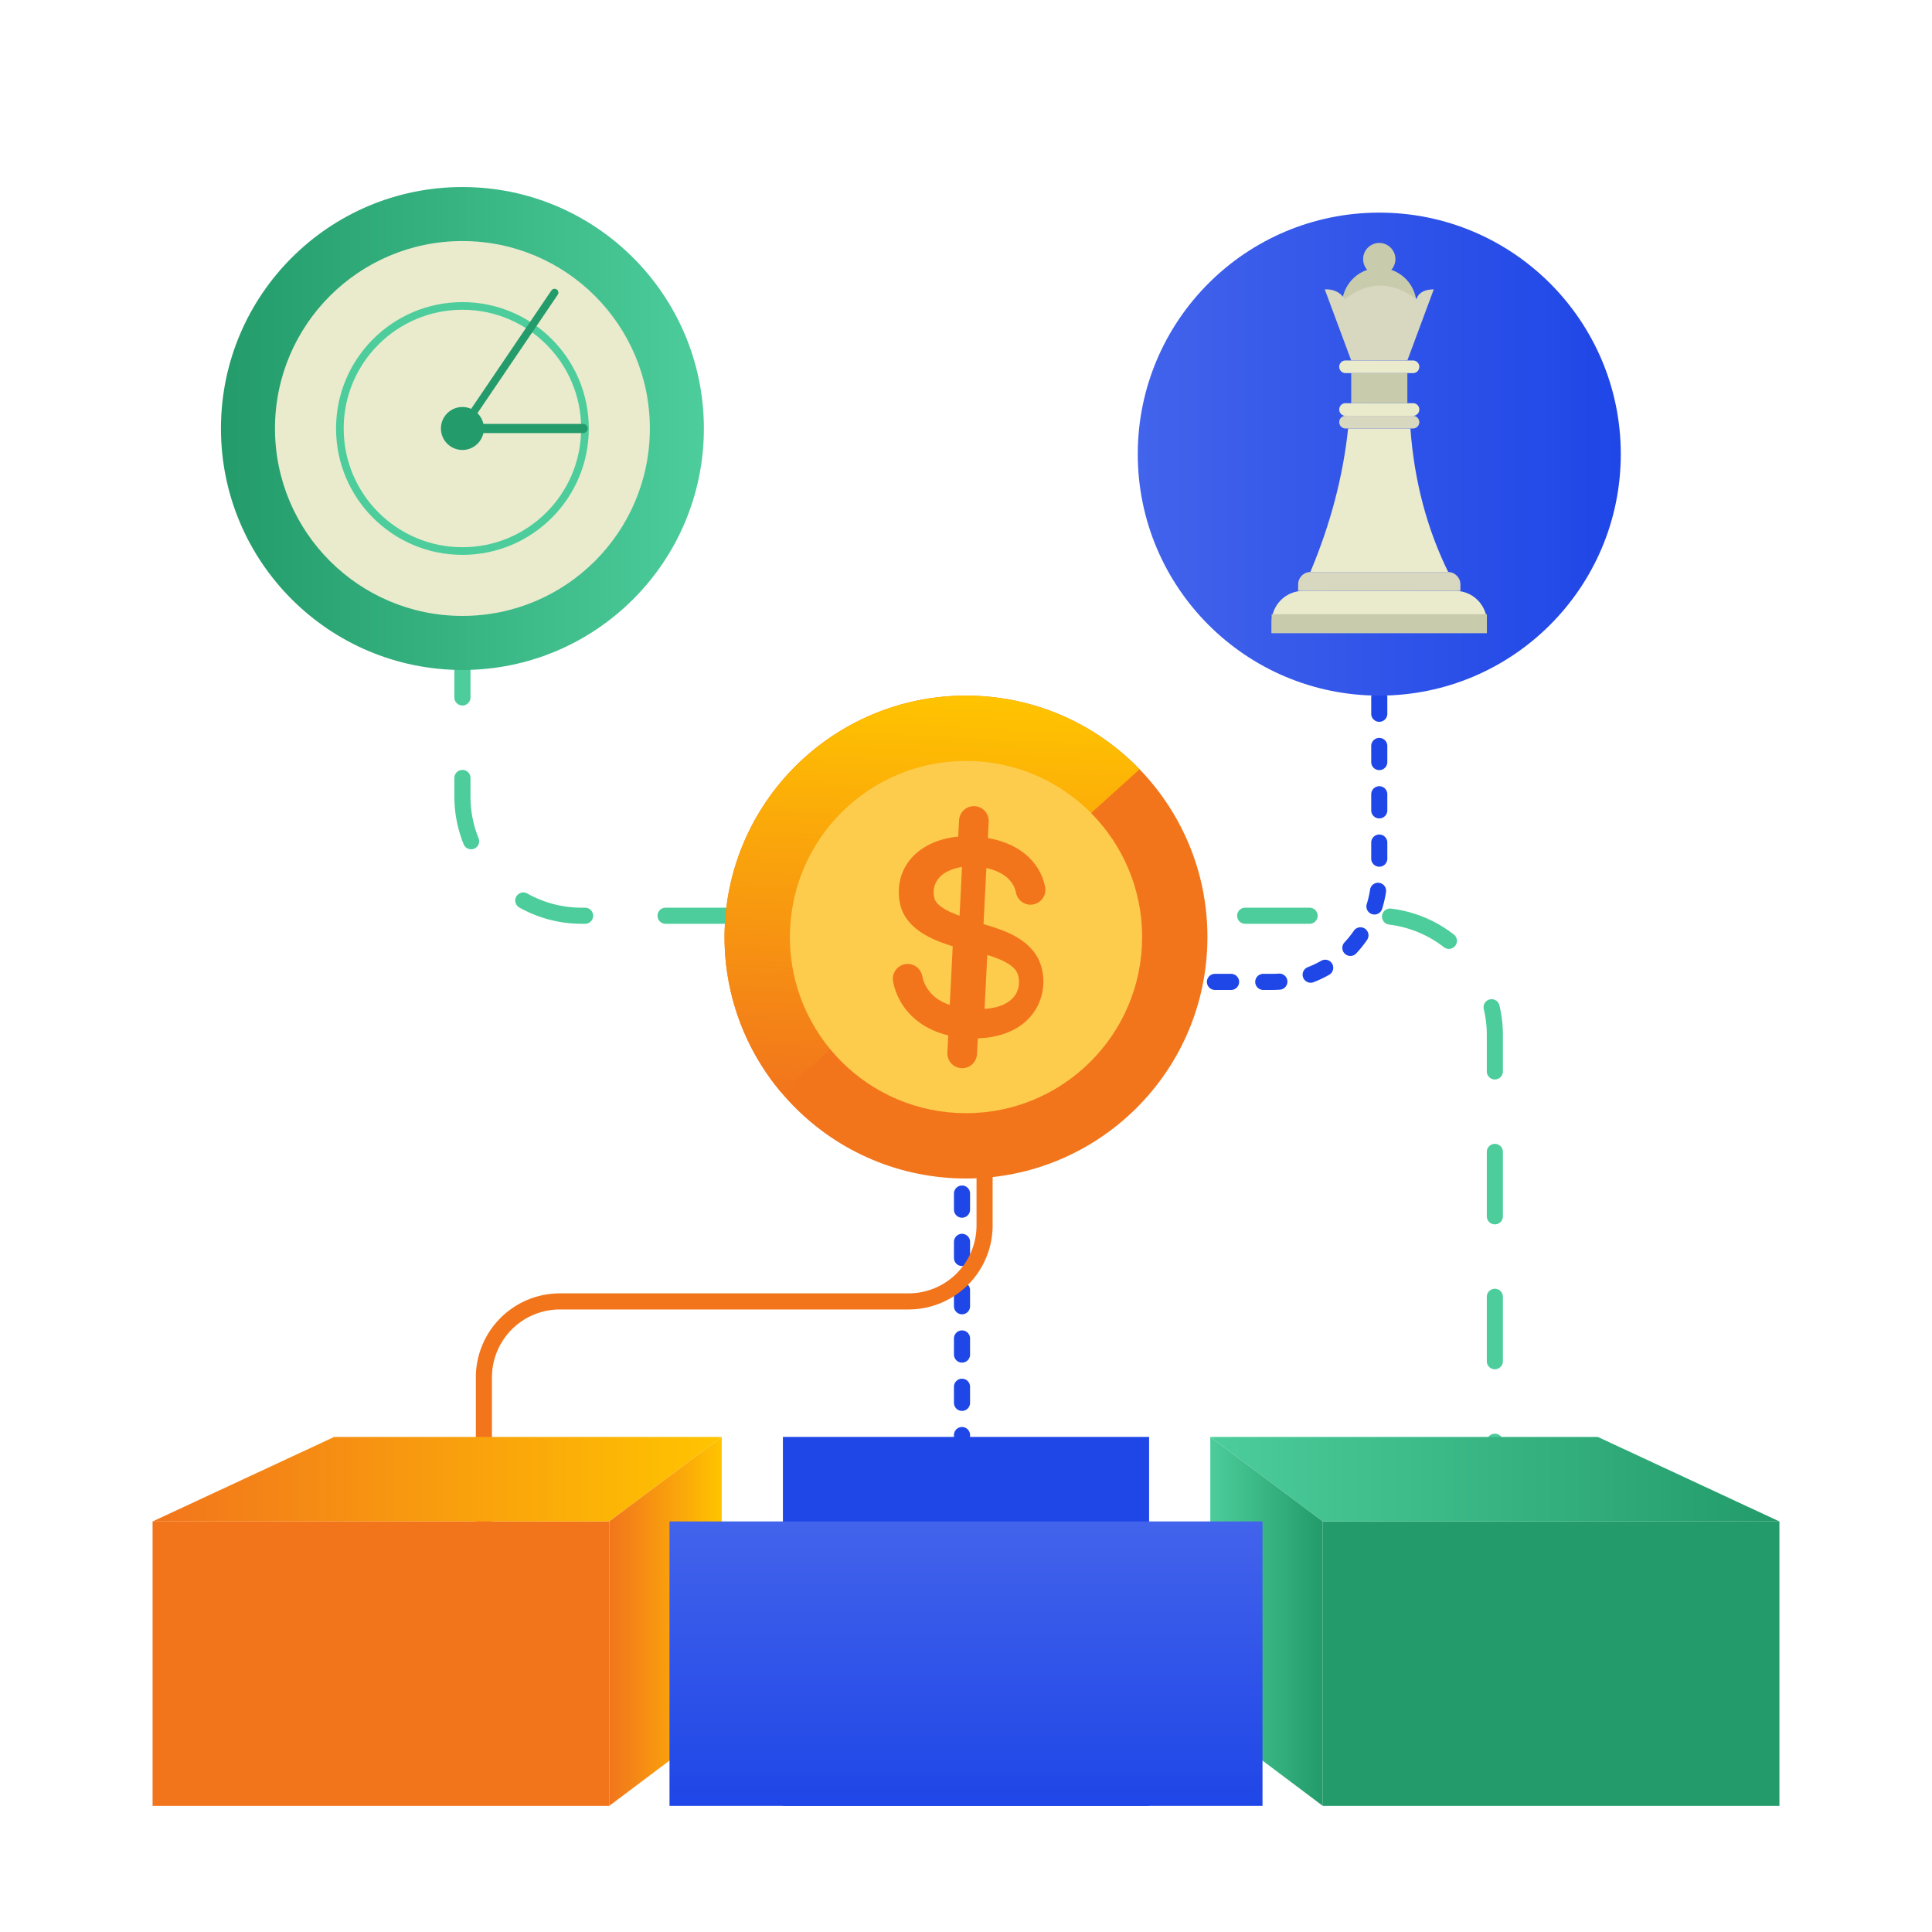 <svg xmlns="http://www.w3.org/2000/svg" xmlns:xlink="http://www.w3.org/1999/xlink" width="120" height="120" viewBox="0 0 120 120"><path fill="#FFF" d="M0 0h120v120H0z"/><defs><path id="a" d="M0 0h120v120H0z"/></defs><clipPath id="b"><use xlink:href="#a" overflow="visible"/></clipPath><path clip-path="url(#b)" fill="none" stroke="#1F46E7" stroke-linecap="round" stroke-miterlimit="10" stroke-dasharray="1,2" d="M85.669 40.333v13.993a6.66 6.66 0 0 1-6.662 6.661H66.414a6.662 6.662 0 0 0-6.662 6.662v25.017"/><path clip-path="url(#b)" fill="none" stroke="#4CCD9B" stroke-linecap="round" stroke-miterlimit="10" stroke-dasharray="4,5" d="M28.722 39.32v10.157a7.402 7.402 0 0 0 7.401 7.401h49.324a7.401 7.401 0 0 1 7.401 7.402v27.595"/><path clip-path="url(#b)" fill="none" stroke="#F2751C" stroke-miterlimit="10" d="M61.154 71v5.111a4.723 4.723 0 0 1-4.724 4.722H34.778a4.723 4.723 0 0 0-4.723 4.723V95.5"/><path clip-path="url(#b)" fill="#F2751C" d="M9.477 94.5h28.364v17.667H9.477z"/><defs><path id="c" d="M20.758 89.25L9.477 94.5h28.364l6.986-5.25z"/></defs><clipPath id="d"><use xlink:href="#c" overflow="visible"/></clipPath><linearGradient id="e" gradientUnits="userSpaceOnUse" x1="0" y1="119.999" x2="1" y2="119.999" gradientTransform="matrix(35.35 0 0 -35.35 9.469 4333.839)"><stop offset="0" stop-color="#f2751c"/><stop offset="1" stop-color="#ffc400"/></linearGradient><path clip-path="url(#d)" fill="url(#e)" d="M9.477 89.25h35.35v5.25H9.477z"/><defs><path id="f" d="M37.841 94.5v17.666l6.986-5.249V89.25z"/></defs><clipPath id="g"><use xlink:href="#f" overflow="visible"/></clipPath><linearGradient id="h" gradientUnits="userSpaceOnUse" x1="0" y1="120" x2="1" y2="120" gradientTransform="matrix(6.986 0 0 -6.986 37.84 939.045)"><stop offset="0" stop-color="#f2751c"/><stop offset="1" stop-color="#ffc400"/></linearGradient><path clip-path="url(#g)" fill="url(#h)" d="M37.841 89.25h6.986v22.916h-6.986z"/><defs><path id="i" d="M0 0h120v120H0z"/></defs><clipPath id="j"><use xlink:href="#i" overflow="visible"/></clipPath><path clip-path="url(#j)" fill="#239B6A" d="M82.159 94.5h28.364v17.667H82.159z"/><defs><path id="k" d="M75.173 89.25l6.986 5.25h28.364l-11.28-5.25z"/></defs><clipPath id="l"><use xlink:href="#k" overflow="visible"/></clipPath><linearGradient id="m" gradientUnits="userSpaceOnUse" x1=".001" y1="119.999" x2="1.001" y2="119.999" gradientTransform="rotate(180 55.266 2166.92) scale(35.35)"><stop offset="0" stop-color="#239b6a"/><stop offset="1" stop-color="#4ccd9b"/></linearGradient><path clip-path="url(#l)" fill="url(#m)" d="M75.173 89.25h35.351v5.25H75.173z"/><defs><path id="n" d="M75.173 106.917l6.986 5.249V94.5l-6.986-5.25z"/></defs><clipPath id="o"><use xlink:href="#n" overflow="visible"/></clipPath><linearGradient id="p" gradientUnits="userSpaceOnUse" x1="0" y1="120" x2="1" y2="120" gradientTransform="rotate(180 41.08 469.523) scale(6.986)"><stop offset="0" stop-color="#239b6a"/><stop offset="1" stop-color="#4ccd9b"/></linearGradient><path clip-path="url(#o)" fill="url(#p)" d="M75.173 89.25h6.986v22.916h-6.986z"/><defs><path id="q" d="M70.669 28.206c0 8.284 6.716 15 15 15 8.285 0 15.001-6.716 15.001-15s-6.716-15-15.001-15c-8.284 0-15 6.716-15 15"/></defs><clipPath id="r"><use xlink:href="#q" overflow="visible"/></clipPath><linearGradient id="s" gradientUnits="userSpaceOnUse" x1="0" y1="120" x2="1" y2="120" gradientTransform="matrix(30 0 0 -30 70.672 3628.203)"><stop offset="0" stop-color="#4263eb"/><stop offset="1" stop-color="#1f46e7"/></linearGradient><path clip-path="url(#r)" fill="url(#s)" d="M70.669 13.206h30.001v30H70.669z"/><defs><path id="t" d="M0 0h120v120H0z"/></defs><clipPath id="u"><use xlink:href="#t" overflow="visible"/></clipPath><path clip-path="url(#u)" fill="#EAEACD" d="M92.354 39.32h-13.37v-.665c0-1.079.875-1.954 1.955-1.954h9.46c1.079 0 1.954.875 1.954 1.954v.665z"/><path clip-path="url(#u)" fill="#C8CBAC" d="M78.984 38.147h13.369v1.173H78.984z"/><path clip-path="url(#u)" fill="#D8D7BF" d="M90.71 36.701H80.629V36.3c0-.426.346-.772.771-.772h8.537c.426 0 .772.346.772.772v.401z"/><path clip-path="url(#u)" fill="#EAEACD" d="M89.95 35.528h-8.562c1.251-2.971 2.032-5.942 2.345-8.913h3.87c.236 3.231 1.018 6.203 2.347 8.913"/><path clip-path="url(#u)" fill="#D8D7BF" d="M87.79 26.614h-4.242a.394.394 0 0 1 0-.786h4.242a.394.394 0 0 1 0 .786"/><path clip-path="url(#u)" fill="#EAEACD" d="M87.79 23.175h-4.242a.394.394 0 0 1 0-.786h4.242a.394.394 0 0 1 0 .786"/><path clip-path="url(#u)" fill="#C8CBAC" d="M83.925 23.174h3.489v1.867h-3.489zm2.746-7.08a1.002 1.002 0 1 1-2.005-.001 1.002 1.002 0 0 1 2.005.001"/><path clip-path="url(#u)" fill="#C8CBAC" d="M87.985 18.953a2.316 2.316 0 1 1-4.632 0 2.316 2.316 0 0 1 4.632 0"/><path clip-path="url(#u)" fill="#D8D7BF" d="M87.414 22.388h-3.489l-1.643-4.418c.539-.017.967.167 1.246.616 1.446-1.159 2.934-1.104 4.457-.015.138-.426.529-.59 1.07-.601l-1.641 4.418z"/><path clip-path="url(#u)" fill="#EAEACD" d="M87.79 25.828h-4.242a.394.394 0 0 1 0-.786h4.242a.394.394 0 0 1 0 .786"/><defs><path id="v" d="M13.724 26.615c0 8.283 6.715 14.998 14.998 14.998s14.998-6.715 14.997-14.999c0-8.283-6.715-14.997-14.997-14.997-8.284 0-14.999 6.714-14.998 14.998"/></defs><clipPath id="w"><use xlink:href="#v" overflow="visible"/></clipPath><linearGradient id="x" gradientUnits="userSpaceOnUse" x1="0" y1="120" x2="1" y2="120" gradientTransform="matrix(29.996 -.001 -.001 -29.996 13.783 3626.122)"><stop offset="0" stop-color="#239b6a"/><stop offset="1" stop-color="#4ccd9b"/></linearGradient><path clip-path="url(#w)" fill="url(#x)" d="M13.723 11.617h29.998v29.996H13.723z"/><defs><path id="y" d="M0 0h120v120H0z"/></defs><clipPath id="z"><use xlink:href="#y" overflow="visible"/></clipPath><path clip-path="url(#z)" fill="#EAEACD" d="M40.364 26.614c0 6.43-5.212 11.642-11.642 11.642-6.429 0-11.642-5.212-11.642-11.642 0-6.429 5.212-11.642 11.642-11.642 6.429 0 11.642 5.212 11.642 11.642"/><circle clip-path="url(#z)" fill="none" stroke="#4CCD9B" stroke-width=".474" stroke-linecap="round" stroke-miterlimit="10" cx="28.722" cy="26.614" r="7.612"/><path clip-path="url(#z)" fill="#239B6A" d="M30.055 26.614a1.333 1.333 0 1 1-2.667 0 1.333 1.333 0 0 1 2.667 0"/><path clip-path="url(#z)" fill="none" stroke="#239B6A" stroke-width=".474" stroke-linecap="round" stroke-miterlimit="10" d="M34.445 18.174l-5.723 8.441"/><path clip-path="url(#z)" fill="none" stroke="#239B6A" stroke-width=".569" stroke-linecap="round" stroke-miterlimit="10" d="M36.215 26.614H29.17"/><path clip-path="url(#z)" fill="#F2751C" d="M45.022 57.448c-.417 8.272 5.951 15.315 14.222 15.732 8.272.417 15.316-5.95 15.733-14.222.416-8.272-5.951-15.315-14.223-15.732-8.271-.417-15.314 5.95-15.732 14.222"/><defs><path id="A" d="M45.023 57.448a14.938 14.938 0 0 0 3.526 10.432L70.78 47.782a14.948 14.948 0 0 0-10.792-4.576c-7.936-.001-14.561 6.227-14.965 14.242"/></defs><clipPath id="B"><use xlink:href="#A" overflow="visible"/></clipPath><linearGradient id="C" gradientUnits="userSpaceOnUse" x1="0" y1="119.998" x2="1" y2="119.998" gradientTransform="scale(25.238 -25.238) rotate(87.114 65.655 59.837)"><stop offset="0" stop-color="#f2751c"/><stop offset="1" stop-color="#ffc400"/></linearGradient><path clip-path="url(#B)" fill="url(#C)" d="M43.583 67.817L44.89 41.9l27.131 1.368-1.307 25.917z"/><defs><path id="D" d="M0 0h120v120H0z"/></defs><clipPath id="E"><use xlink:href="#D" overflow="visible"/></clipPath><path clip-path="url(#E)" fill="#FECC4D" d="M49.075 57.652c-.304 6.034 4.341 11.172 10.375 11.476 6.034.304 11.171-4.341 11.476-10.375.304-6.034-4.341-11.172-10.375-11.476-6.034-.304-11.173 4.341-11.476 10.375"/><path clip-path="url(#E)" fill="#F2751C" d="M64.487 59.554c.059.116.115.226-.002-.006-.12-.236-.063-.121-.003-.004-.382-.754-1.088-1.256-1.843-1.599-.499-.226-1.024-.392-1.55-.546l.177-3.486c.442.102.883.267 1.238.558a1.748 1.748 0 0 1 .548.775c.034.103.049.21.081.312.113.345.43.597.789.631a.927.927 0 0 0 1.005-1.007c-.011-.112-.041-.224-.07-.333a3.52 3.52 0 0 0-.112-.343 3.535 3.535 0 0 0-.683-1.094c-.617-.673-1.466-1.083-2.346-1.288a6.066 6.066 0 0 0-.356-.073l.051-1.013a.927.927 0 0 0-.494-.863.925.925 0 0 0-1.348.771l-.051 1.017c-.91.083-1.828.386-2.537.975a3.256 3.256 0 0 0-.808.999 3.148 3.148 0 0 0-.343 1.321c-.02.453.04.913.218 1.332.169.397.44.739.765 1.02.67.578 1.528.904 2.362 1.165l-.184 3.643c-.425-.144-.83-.368-1.139-.697a2.379 2.379 0 0 1-.378-.539 2.027 2.027 0 0 1-.127-.309c-.034-.106-.052-.217-.082-.324a.927.927 0 0 0-.76-.668.924.924 0 0 0-1.049.96c.006.105.032.211.057.314a4.084 4.084 0 0 0 .734 1.522c.552.715 1.33 1.218 2.183 1.499.153.051.309.095.466.133l-.054 1.071a.931.931 0 0 0 .494.864.928.928 0 0 0 1.001-.098.932.932 0 0 0 .346-.674l.05-.979c.928-.029 1.873-.25 2.644-.788a3.298 3.298 0 0 0 1.382-2.17c.107-.665.033-1.375-.272-1.981m-4.888-2.676a7.31 7.31 0 0 1-.576-.233 3.09 3.09 0 0 1-.586-.341c-.161-.122-.315-.271-.383-.466a1.419 1.419 0 0 1-.039-.654c.032-.212.117-.408.247-.578.346-.454.946-.669 1.49-.757l-.153 3.029zm3.479 4.89c-.401.636-1.219.851-1.924.895l.168-3.349c.427.135.855.283 1.243.511.178.105.349.228.48.388.123.148.195.326.225.517.054.352.001.734-.192 1.038"/><path clip-path="url(#E)" fill="#1F46E7" d="M48.628 89.25h22.745v22.917H48.628z"/><defs><path id="F" d="M41.584 94.5h36.833v17.666H41.584z"/></defs><clipPath id="G"><use xlink:href="#F" overflow="visible"/></clipPath><linearGradient id="H" gradientUnits="userSpaceOnUse" x1="0" y1="120" x2="1" y2="120" gradientTransform="matrix(0 -17.667 -17.667 0 2180 112.172)"><stop offset="0" stop-color="#1f46e7"/><stop offset="1" stop-color="#4263eb"/></linearGradient><path clip-path="url(#G)" fill="url(#H)" d="M41.584 94.5h36.833v17.666H41.584z"/></svg>